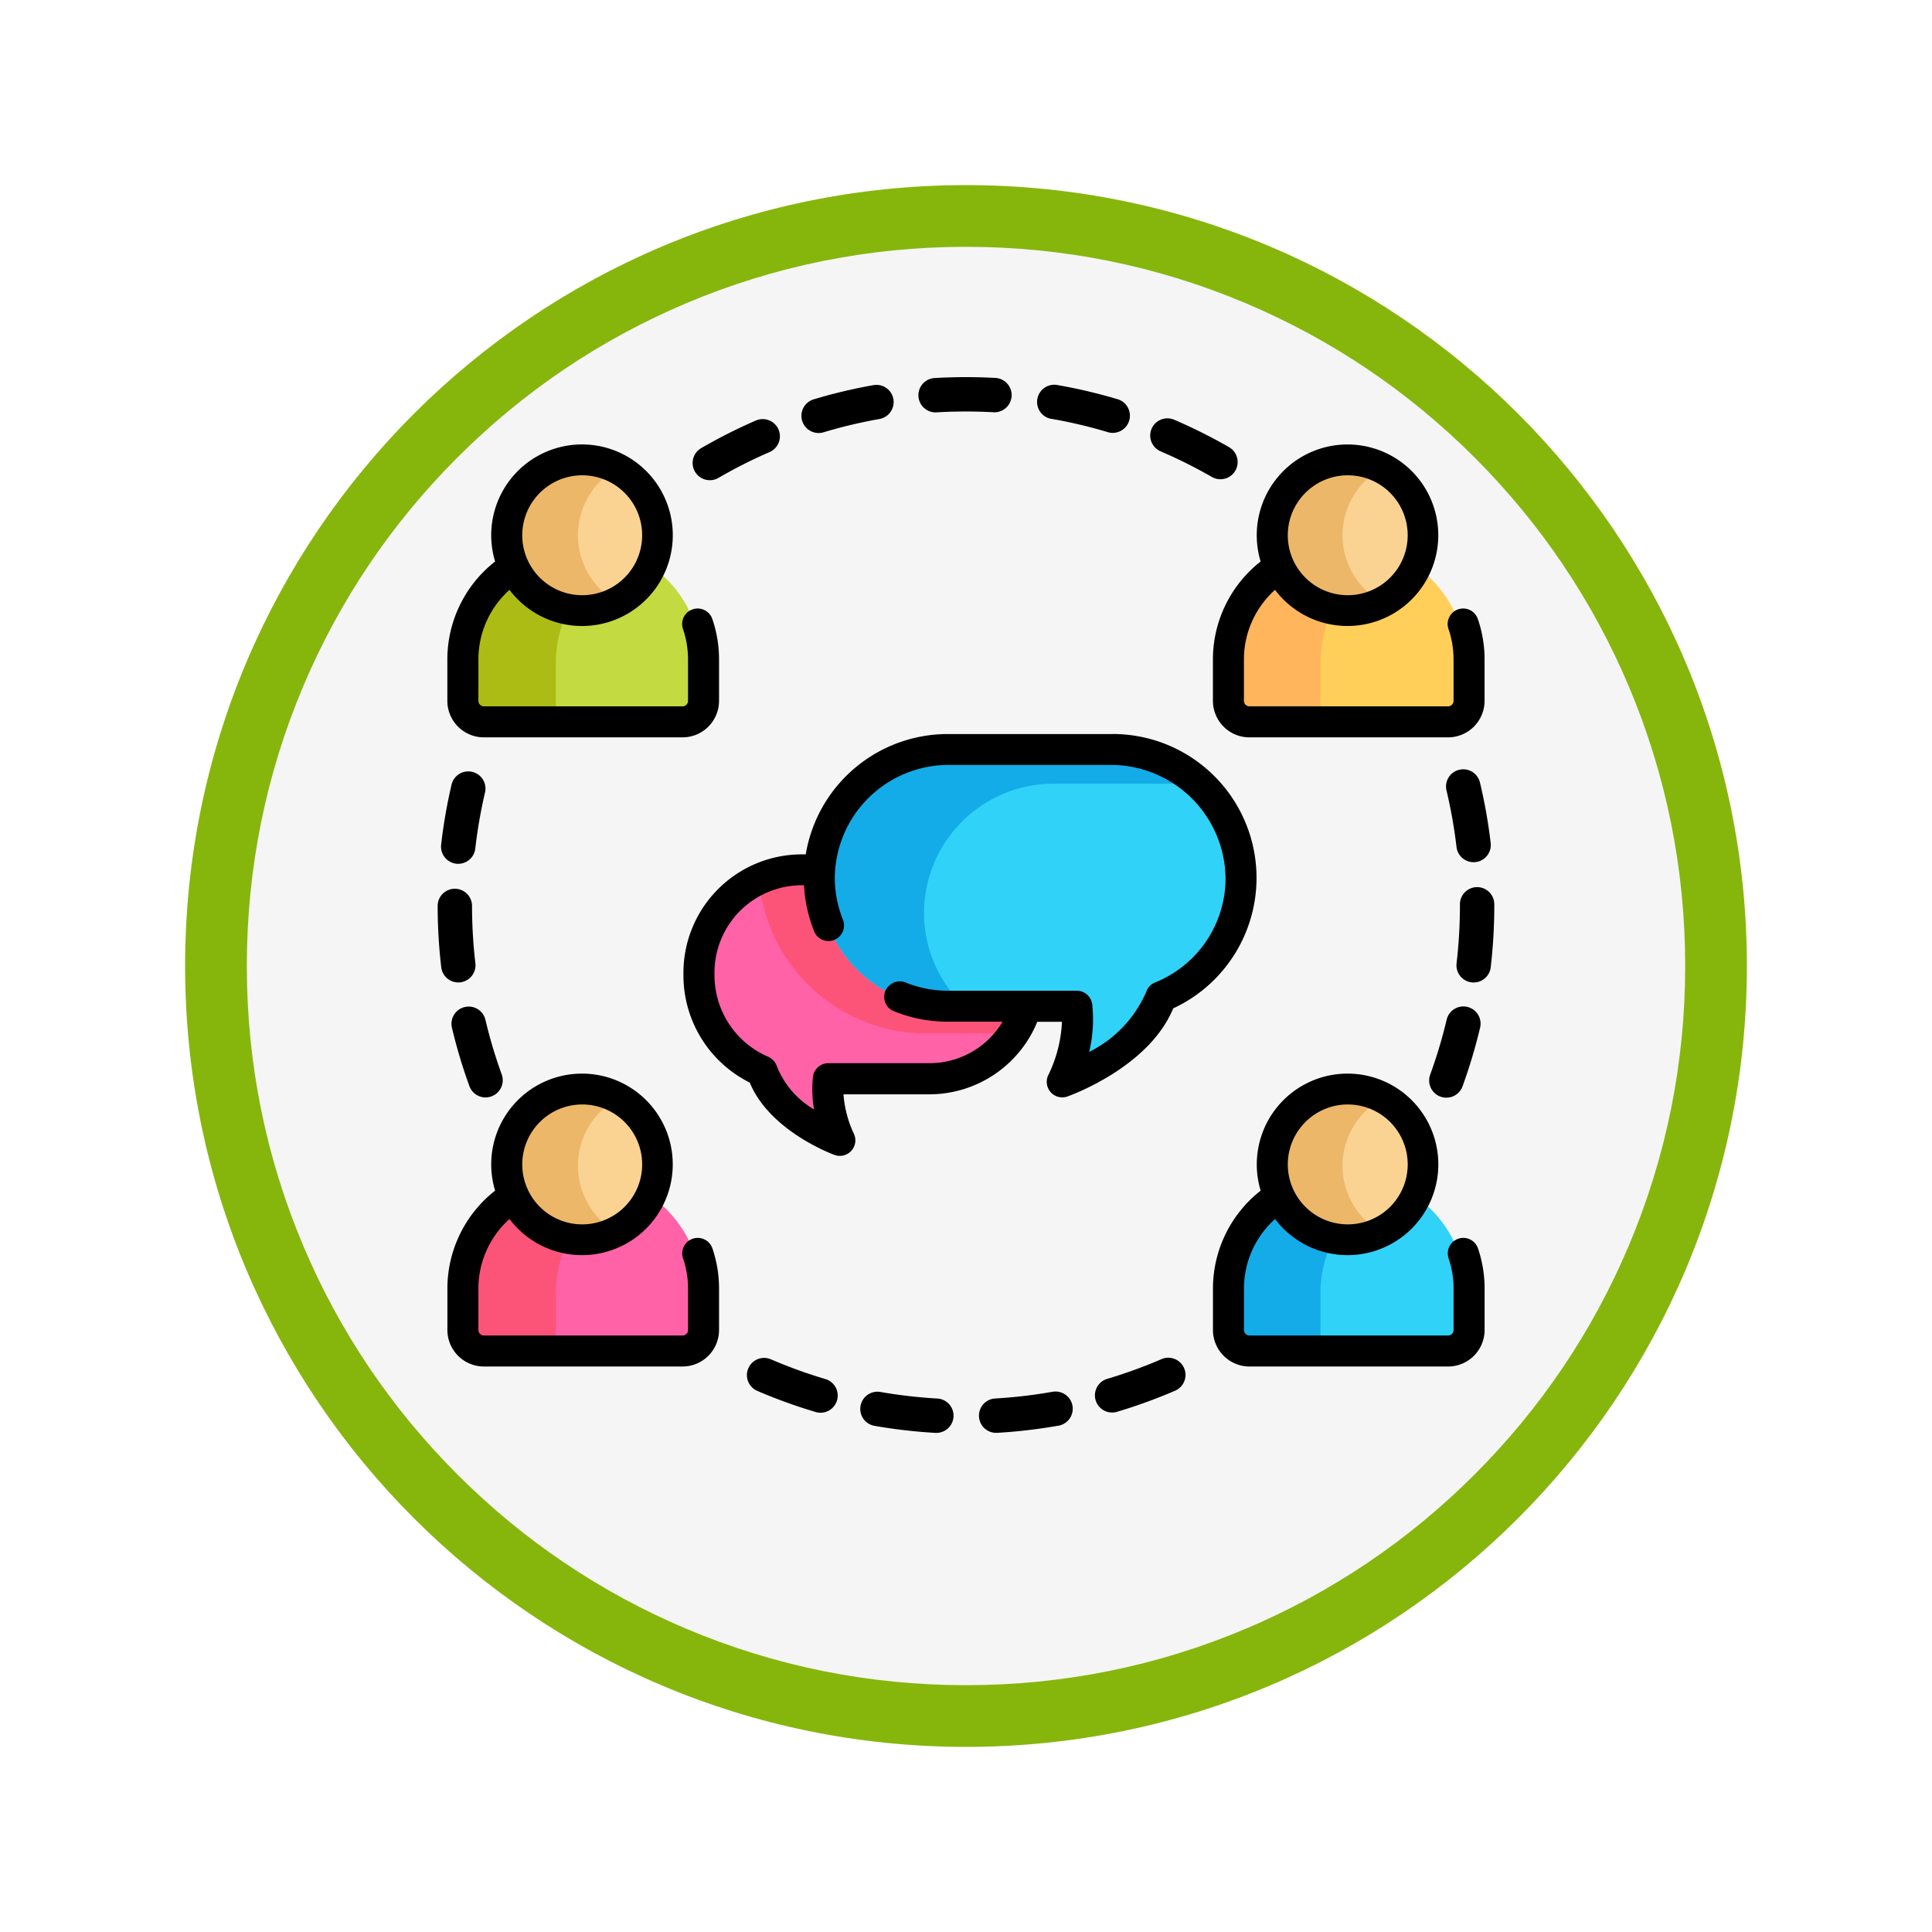 <svg xmlns="http://www.w3.org/2000/svg" xmlns:xlink="http://www.w3.org/1999/xlink" width="93.934" height="93.934" viewBox="0 0 93.934 93.934">
  <defs>
    <filter id="Path_982547" x="0" y="0" width="93.934" height="93.934" filterUnits="userSpaceOnUse">
      <feOffset dy="3" input="SourceAlpha"/>
      <feGaussianBlur stdDeviation="3" result="blur"/>
      <feFlood flood-opacity="0.161"/>
      <feComposite operator="in" in2="blur"/>
      <feComposite in="SourceGraphic"/>
    </filter>
  </defs>
  <g id="Group_1215530" data-name="Group 1215530" transform="translate(-191.066 -1392)">
    <g id="Group_1214502" data-name="Group 1214502">
      <g id="Group_1214141" data-name="Group 1214141" transform="translate(200.066 1398)">
        <g id="Group_1183158" data-name="Group 1183158" transform="translate(0 0)">
          <g id="Group_1179614" data-name="Group 1179614">
            <g id="Group_1175227" data-name="Group 1175227">
              <g id="Group_1167337" data-name="Group 1167337">
                <g id="Group_1166720" data-name="Group 1166720">
                  <g id="Group_1164305" data-name="Group 1164305">
                    <g id="Group_1163948" data-name="Group 1163948">
                      <g id="Group_1158168" data-name="Group 1158168">
                        <g id="Group_1152576" data-name="Group 1152576">
                          <g id="Group_1148633" data-name="Group 1148633">
                            <g id="Group_1148525" data-name="Group 1148525">
                              <g transform="matrix(1, 0, 0, 1, -9, -6)" filter="url(#Path_982547)">
                                <g id="Path_982547-2" data-name="Path 982547" transform="translate(9 6)" fill="#f5f5f5">
                                  <path d="M 37.967 74.434 C 33.043 74.434 28.268 73.47 23.773 71.568 C 19.43 69.732 15.53 67.102 12.181 63.753 C 8.831 60.403 6.202 56.503 4.365 52.161 C 2.464 47.666 1.5 42.89 1.5 37.967 C 1.5 33.043 2.464 28.268 4.365 23.773 C 6.202 19.43 8.831 15.53 12.181 12.181 C 15.53 8.831 19.43 6.202 23.773 4.365 C 28.268 2.464 33.043 1.5 37.967 1.5 C 42.89 1.5 47.666 2.464 52.161 4.365 C 56.503 6.202 60.403 8.831 63.753 12.181 C 67.102 15.53 69.732 19.43 71.568 23.773 C 73.47 28.268 74.434 33.043 74.434 37.967 C 74.434 42.89 73.47 47.666 71.568 52.161 C 69.732 56.503 67.102 60.403 63.753 63.753 C 60.403 67.102 56.503 69.732 52.161 71.568 C 47.666 73.47 42.89 74.434 37.967 74.434 Z" stroke="none"/>
                                  <path d="M 37.967 3 C 33.245 3 28.666 3.924 24.357 5.747 C 20.194 7.508 16.454 10.029 13.242 13.242 C 10.029 16.454 7.508 20.194 5.747 24.357 C 3.924 28.666 3 33.245 3 37.967 C 3 42.689 3.924 47.268 5.747 51.577 C 7.508 55.74 10.029 59.48 13.242 62.692 C 16.454 65.904 20.194 68.426 24.357 70.187 C 28.666 72.009 33.245 72.934 37.967 72.934 C 42.689 72.934 47.268 72.009 51.577 70.187 C 55.74 68.426 59.48 65.904 62.692 62.692 C 65.904 59.48 68.426 55.74 70.187 51.577 C 72.009 47.268 72.934 42.689 72.934 37.967 C 72.934 33.245 72.009 28.666 70.187 24.357 C 68.426 20.194 65.904 16.454 62.692 13.242 C 59.48 10.029 55.74 7.508 51.577 5.747 C 47.268 3.924 42.689 3 37.967 3 M 37.967 0 C 58.935 0 75.934 16.998 75.934 37.967 C 75.934 58.935 58.935 75.934 37.967 75.934 C 16.998 75.934 0 58.935 0 37.967 C 0 16.998 16.998 0 37.967 0 Z" stroke="none" fill="#86b60c"/>
                                </g>
                              </g>
                            </g>
                          </g>
                        </g>
                      </g>
                    </g>
                  </g>
                </g>
              </g>
            </g>
          </g>
        </g>
      </g>
      <g id="grupo" transform="translate(212.346 1410.131)">
        <path id="Path_1077074" data-name="Path 1077074" d="M24.024,90.05H14.106a.78.78,0,0,1-.78-.78V87.08a5.739,5.739,0,0,1,5.739-5.739h0A5.739,5.739,0,0,1,24.8,87.08V89.27A.781.781,0,0,1,24.024,90.05Z" transform="translate(-11.989 -72.997)" fill="#c3da40"/>
        <path id="Path_1077075" data-name="Path 1077075" d="M131.312,250.86a4.92,4.92,0,0,1-2.123-2.5,5.113,5.113,0,0,1-3.079-4.744,5.056,5.056,0,0,1,4.968-5.129H137.4a5.131,5.131,0,0,1,0,10.258h-4.9a4.923,4.923,0,0,0,.051,1.31l.227,1.34a.214.214,0,0,1-.329.214Z" transform="translate(-113.456 -214.374)" fill="#ff62a7"/>
        <path id="Path_1077076" data-name="Path 1077076" d="M168.942,243.616a5.056,5.056,0,0,0-4.968-5.129H157.65a4.806,4.806,0,0,0-2,.438,8.152,8.152,0,0,0,8.17,7.563h4.272A5.216,5.216,0,0,0,168.942,243.616Z" transform="translate(-140.029 -214.375)" fill="#fc5479"/>
        <path id="Path_1077077" data-name="Path 1077077" d="M196.805,194.75a6.013,6.013,0,0,0,.138-1.988H190.8a6.291,6.291,0,1,1-.1-12.582h7.936a6.348,6.348,0,0,1,6.378,6.215,6.267,6.267,0,0,1-3.9,5.9,6.678,6.678,0,0,1-3.127,3.336l-1.178.68a.214.214,0,0,1-.316-.234Z" transform="translate(-165.913 -161.918)" fill="#31d2f7"/>
        <path id="Path_1077078" data-name="Path 1077078" d="M189.559,188.277a6.3,6.3,0,0,1,6.29-6.388H203a6.415,6.415,0,0,0-4.362-1.709h-7.936a6.291,6.291,0,1,0,.1,12.582h.776A6.217,6.217,0,0,1,189.559,188.277Z" transform="translate(-165.912 -161.918)" fill="#13ace8"/>
        <path id="Path_1077079" data-name="Path 1077079" d="M394.507,90.05h-9.918a.78.78,0,0,1-.78-.78V87.08a5.739,5.739,0,0,1,5.739-5.739h0a5.739,5.739,0,0,1,5.739,5.739V89.27A.781.781,0,0,1,394.507,90.05Z" transform="translate(-345.298 -72.997)" fill="#ffcf59"/>
        <path id="Path_1077080" data-name="Path 1077080" d="M24.024,395.578H14.106a.78.78,0,0,1-.78-.78v-2.189a5.739,5.739,0,0,1,5.739-5.739h0a5.739,5.739,0,0,1,5.739,5.739V394.8A.781.781,0,0,1,24.024,395.578Z" transform="translate(-11.989 -347.868)" fill="#ff62a7"/>
        <path id="Path_1077081" data-name="Path 1077081" d="M394.507,395.578h-9.918a.78.78,0,0,1-.78-.78v-2.189a5.739,5.739,0,0,1,5.739-5.739h0a5.739,5.739,0,0,1,5.739,5.739V394.8A.781.781,0,0,1,394.507,395.578Z" transform="translate(-345.298 -347.868)" fill="#31d2f7"/>
        <path id="Path_1077082" data-name="Path 1077082" d="M17.735,89.27V87.08a5.741,5.741,0,0,1,3.534-5.3,5.721,5.721,0,0,0-2.205-.44h0a5.739,5.739,0,0,0-5.739,5.739V89.27a.78.78,0,0,0,.78.78h4.41A.78.78,0,0,1,17.735,89.27Z" transform="translate(-11.988 -72.997)" fill="#adbc15"/>
        <path id="Path_1077083" data-name="Path 1077083" d="M388.217,89.27V87.08a5.74,5.74,0,0,1,3.534-5.3,5.721,5.721,0,0,0-2.205-.44h0a5.739,5.739,0,0,0-5.739,5.739V89.27a.78.78,0,0,0,.78.78H389A.78.78,0,0,1,388.217,89.27Z" transform="translate(-345.296 -72.997)" fill="#ffb55c"/>
        <path id="Path_1077084" data-name="Path 1077084" d="M17.735,394.8v-2.189a5.74,5.74,0,0,1,3.534-5.3,5.722,5.722,0,0,0-2.205-.44h0a5.739,5.739,0,0,0-5.739,5.739V394.8a.78.78,0,0,0,.78.78h4.41A.78.78,0,0,1,17.735,394.8Z" transform="translate(-11.988 -347.868)" fill="#fc5479"/>
        <path id="Path_1077085" data-name="Path 1077085" d="M388.217,394.8v-2.189a5.74,5.74,0,0,1,3.534-5.3,5.722,5.722,0,0,0-2.205-.44h0a5.739,5.739,0,0,0-5.739,5.739V394.8a.78.78,0,0,0,.78.78H389A.78.78,0,0,1,388.217,394.8Z" transform="translate(-345.296 -347.868)" fill="#13ace8"/>
        <g id="Group_1214500" data-name="Group 1214500" transform="translate(3.308 4.173)">
          <path id="Path_1077086" data-name="Path 1077086" d="M36.683,47.21A3.719,3.719,0,1,1,40.4,43.49,3.723,3.723,0,0,1,36.683,47.21Z" transform="translate(-32.964 -39.771)" fill="#fad393"/>
          <path id="Path_1077087" data-name="Path 1077087" d="M407.165,47.21a3.719,3.719,0,1,1,3.719-3.719A3.723,3.723,0,0,1,407.165,47.21Z" transform="translate(-366.272 -39.771)" fill="#fad393"/>
          <path id="Path_1077088" data-name="Path 1077088" d="M36.683,352.739a3.719,3.719,0,1,1,3.719-3.719A3.724,3.724,0,0,1,36.683,352.739Z" transform="translate(-32.964 -314.644)" fill="#fad393"/>
          <path id="Path_1077089" data-name="Path 1077089" d="M407.165,352.739a3.719,3.719,0,1,1,3.719-3.719A3.724,3.724,0,0,1,407.165,352.739Z" transform="translate(-366.272 -314.644)" fill="#fad393"/>
        </g>
        <g id="Group_1214501" data-name="Group 1214501" transform="translate(3.307 4.173)">
          <path id="Path_1077090" data-name="Path 1077090" d="M36.476,43.49a3.722,3.722,0,0,1,1.963-3.277,3.719,3.719,0,1,0,0,6.555A3.722,3.722,0,0,1,36.476,43.49Z" transform="translate(-32.963 -39.771)" fill="#edb769"/>
          <path id="Path_1077091" data-name="Path 1077091" d="M406.959,43.49a3.722,3.722,0,0,1,1.963-3.277,3.719,3.719,0,1,0,0,6.555A3.722,3.722,0,0,1,406.959,43.49Z" transform="translate(-366.272 -39.771)" fill="#edb769"/>
          <path id="Path_1077092" data-name="Path 1077092" d="M36.476,349.019a3.722,3.722,0,0,1,1.963-3.277,3.719,3.719,0,1,0,0,6.555A3.722,3.722,0,0,1,36.476,349.019Z" transform="translate(-32.963 -314.644)" fill="#edb769"/>
          <path id="Path_1077093" data-name="Path 1077093" d="M406.959,349.019a3.722,3.722,0,0,1,1.963-3.277,3.719,3.719,0,1,0,0,6.555A3.722,3.722,0,0,1,406.959,349.019Z" transform="translate(-366.272 -314.644)" fill="#edb769"/>
        </g>
        <path id="Path_1077094" data-name="Path 1077094" d="M124.368,23.512a.833.833,0,0,0,.419-.113,24.007,24.007,0,0,1,2.491-1.258.836.836,0,0,0-.665-1.534,25.692,25.692,0,0,0-2.665,1.345.836.836,0,0,0,.42,1.559Z" transform="translate(-111.136 -18.295)"/>
        <path id="Path_1077095" data-name="Path 1077095" d="M290.972,5.512a23.953,23.953,0,0,1,2.718.637.836.836,0,1,0,.476-1.6,25.634,25.634,0,0,0-2.908-.681.836.836,0,0,0-.286,1.647Z" transform="translate(-261.153 -3.283)"/>
        <path id="Path_1077096" data-name="Path 1077096" d="M233.715,1.918l.05,0c.474-.028.956-.042,1.432-.042h0c.452,0,.909.013,1.358.038a.836.836,0,0,0,.093-1.669c-.48-.027-.968-.04-1.452-.04h0c-.509,0-1.024.015-1.531.045a.836.836,0,0,0,.048,1.67Z" transform="translate(-209.513)"/>
        <path id="Path_1077097" data-name="Path 1077097" d="M489.244,190.275a.836.836,0,0,0-.619,1.007,24.046,24.046,0,0,1,.487,2.749.836.836,0,0,0,.829.738.845.845,0,0,0,.1-.006.836.836,0,0,0,.732-.928,25.683,25.683,0,0,0-.521-2.941A.836.836,0,0,0,489.244,190.275Z" transform="translate(-439.576 -170.98)"/>
        <path id="Path_1077098" data-name="Path 1077098" d="M480.522,308.3a.836.836,0,1,0,1.571.572,25.615,25.615,0,0,0,.856-2.864.836.836,0,0,0-1.627-.384A23.961,23.961,0,0,1,480.522,308.3Z" transform="translate(-432.262 -274.193)"/>
        <path id="Path_1077099" data-name="Path 1077099" d="M345.9,21.833a24.029,24.029,0,0,1,2.5,1.251.836.836,0,0,0,.835-1.448,25.68,25.68,0,0,0-2.671-1.338.836.836,0,1,0-.66,1.536Z" transform="translate(-310.742 -18.016)"/>
        <path id="Path_1077100" data-name="Path 1077100" d="M7.318,305.257a.836.836,0,0,0-.62,1.006,25.592,25.592,0,0,0,.858,2.861.836.836,0,0,0,1.57-.573,23.932,23.932,0,0,1-.8-2.674A.835.835,0,0,0,7.318,305.257Z" transform="translate(-6.005 -274.425)"/>
        <path id="Path_1077101" data-name="Path 1077101" d="M177.1,6.329a.834.834,0,0,0,.241-.036,23.951,23.951,0,0,1,2.716-.646A.836.836,0,0,0,179.768,4a25.619,25.619,0,0,0-2.906.691.836.836,0,0,0,.24,1.637Z" transform="translate(-158.58 -3.406)"/>
        <path id="Path_1077102" data-name="Path 1077102" d="M494.692,247.347a.836.836,0,0,0-.836.836v.053a24.386,24.386,0,0,1-.16,2.788.836.836,0,1,0,1.66.192,26.047,26.047,0,0,0,.171-2.98v-.053A.836.836,0,0,0,494.692,247.347Z" transform="translate(-444.154 -222.346)"/>
        <path id="Path_1077103" data-name="Path 1077103" d="M265.758,491.813a24.169,24.169,0,0,1-2.774.322.836.836,0,0,0,.048,1.67h.049a25.8,25.8,0,0,0,2.966-.345.836.836,0,1,0-.289-1.646Z" transform="translate(-235.888 -442.271)"/>
        <path id="Path_1077104" data-name="Path 1077104" d="M208.552,492.177a24.179,24.179,0,0,1-2.774-.319.836.836,0,1,0-.288,1.647,25.837,25.837,0,0,0,2.966.342h.048a.836.836,0,0,0,.047-1.67Z" transform="translate(-184.249 -442.311)"/>
        <path id="Path_1077105" data-name="Path 1077105" d="M153.487,476.43a23.881,23.881,0,0,1-2.625-.954.836.836,0,0,0-.662,1.535,25.636,25.636,0,0,0,2.809,1.02.836.836,0,1,0,.478-1.6Z" transform="translate(-134.675 -427.523)"/>
        <path id="Path_1077106" data-name="Path 1077106" d="M2.359,195.534a.835.835,0,0,0,.925-.735,24.022,24.022,0,0,1,.479-2.75.836.836,0,0,0-1.627-.382,25.724,25.724,0,0,0-.512,2.942A.836.836,0,0,0,2.359,195.534Z" transform="translate(-1.456 -171.672)"/>
        <path id="Path_1077107" data-name="Path 1077107" d="M322.037,475.379a23.957,23.957,0,0,1-2.623.956.836.836,0,1,0,.48,1.6,25.623,25.623,0,0,0,2.807-1.023.836.836,0,0,0-.664-1.534Z" transform="translate(-286.828 -427.435)"/>
        <path id="Path_1077108" data-name="Path 1077108" d="M1.1,252.686a.836.836,0,0,0,.733-.927,24.369,24.369,0,0,1-.163-2.788.836.836,0,0,0-.836-.835h0a.836.836,0,0,0-.835.837,26.052,26.052,0,0,0,.174,2.98.836.836,0,0,0,.829.739A.849.849,0,0,0,1.1,252.686Z" transform="translate(0 -223.056)"/>
        <path id="Path_1077109" data-name="Path 1077109" d="M6.478,47.008h9.656a1.778,1.778,0,0,0,1.776-1.776V43.218a6.035,6.035,0,0,0-.323-1.954.754.754,0,1,0-1.427.487,4.531,4.531,0,0,1,.242,1.467v2.014a.269.269,0,0,1-.268.268H6.478a.269.269,0,0,1-.268-.268V43.218a4.547,4.547,0,0,1,1.512-3.382,4.414,4.414,0,1,0-.7-1.379A6.056,6.056,0,0,0,4.7,43.218v2.014A1.778,1.778,0,0,0,6.478,47.008Zm4.779-12.742a2.915,2.915,0,1,1-2.915,2.915A2.918,2.918,0,0,1,11.257,34.266Z" transform="translate(-4.23 -29.288)"/>
        <path id="Path_1077110" data-name="Path 1077110" d="M375.652,43.219v2.014a1.778,1.778,0,0,0,1.776,1.776h9.656a1.778,1.778,0,0,0,1.776-1.776V43.219a6.035,6.035,0,0,0-.323-1.954.754.754,0,1,0-1.427.487,4.534,4.534,0,0,1,.242,1.467v2.014a.269.269,0,0,1-.268.268h-9.656a.269.269,0,0,1-.268-.268V43.219a4.547,4.547,0,0,1,1.512-3.382,4.413,4.413,0,1,0-.7-1.379A6.055,6.055,0,0,0,375.652,43.219Zm6.555-8.952a2.915,2.915,0,1,1-2.915,2.915A2.918,2.918,0,0,1,382.207,34.267Z" transform="translate(-337.96 -29.289)"/>
        <path id="Path_1077111" data-name="Path 1077111" d="M387.581,345.663a.754.754,0,0,0-.47.957,4.532,4.532,0,0,1,.242,1.467V350.1a.269.269,0,0,1-.268.268h-9.656a.269.269,0,0,1-.268-.268v-2.014a4.547,4.547,0,0,1,1.512-3.382,4.413,4.413,0,1,0-.7-1.379,6.056,6.056,0,0,0-2.32,4.761V350.1a1.778,1.778,0,0,0,1.776,1.776h9.656a1.778,1.778,0,0,0,1.776-1.776v-2.014a6.036,6.036,0,0,0-.323-1.954A.754.754,0,0,0,387.581,345.663Zm-5.374-6.528a2.915,2.915,0,1,1-2.915,2.915A2.918,2.918,0,0,1,382.207,339.135Z" transform="translate(-337.959 -303.567)"/>
        <path id="Path_1077112" data-name="Path 1077112" d="M16.631,345.663a.754.754,0,0,0-.47.957,4.531,4.531,0,0,1,.242,1.467V350.1a.269.269,0,0,1-.268.268H6.478a.269.269,0,0,1-.268-.268v-2.014a4.547,4.547,0,0,1,1.512-3.382,4.413,4.413,0,1,0-.7-1.379,6.056,6.056,0,0,0-2.32,4.761V350.1a1.778,1.778,0,0,0,1.776,1.776h9.656a1.778,1.778,0,0,0,1.776-1.776v-2.014a6.035,6.035,0,0,0-.323-1.954A.754.754,0,0,0,16.631,345.663Zm-5.374-6.528a2.915,2.915,0,1,1-2.915,2.915A2.918,2.918,0,0,1,11.257,339.135Z" transform="translate(-4.23 -303.567)"/>
        <path id="Path_1077113" data-name="Path 1077113" d="M139.966,173.165h-8.024a7,7,0,0,0-6.9,5.851h-.274a5.76,5.76,0,0,0-5.672,5.833,5.825,5.825,0,0,0,3.224,5.262c.968,2.345,3.988,3.469,4.122,3.518a.754.754,0,0,0,.945-1.02,5.457,5.457,0,0,1-.51-1.927h4.215a5.678,5.678,0,0,0,5.208-3.526h1.2a6.554,6.554,0,0,1-.669,2.6.754.754,0,0,0,.934,1.031c.167-.059,3.974-1.432,5.142-4.283a6.995,6.995,0,0,0-2.941-13.341Zm2.062,12.079a.741.741,0,0,0-.431.458,5.86,5.86,0,0,1-2.774,2.918,6.773,6.773,0,0,0,.149-2.3.756.756,0,0,0-.75-.675h-6.279a5.447,5.447,0,0,1-2.043-.4.75.75,0,0,0-.813.162l-.011.011a.748.748,0,0,0,.25,1.223,6.948,6.948,0,0,0,2.616.509h2.669a4.13,4.13,0,0,1-3.52,2.018h-4.948a.752.752,0,0,0-.749.666,5.69,5.69,0,0,0,.052,1.583,4.271,4.271,0,0,1-1.8-2.076.779.779,0,0,0-.433-.487,4.31,4.31,0,0,1-2.607-4.011,4.251,4.251,0,0,1,4.164-4.325h.188a6.936,6.936,0,0,0,.494,2.24.748.748,0,0,0,1.224.253l.011-.011a.748.748,0,0,0,.163-.809,5.453,5.453,0,0,1-.392-2.16,5.537,5.537,0,0,1,5.563-5.364h7.854a5.578,5.578,0,0,1,5.579,5.5A5.466,5.466,0,0,1,142.027,185.244Z" transform="translate(-107.147 -155.607)"/>
      </g>
    </g>
  </g>
</svg>
